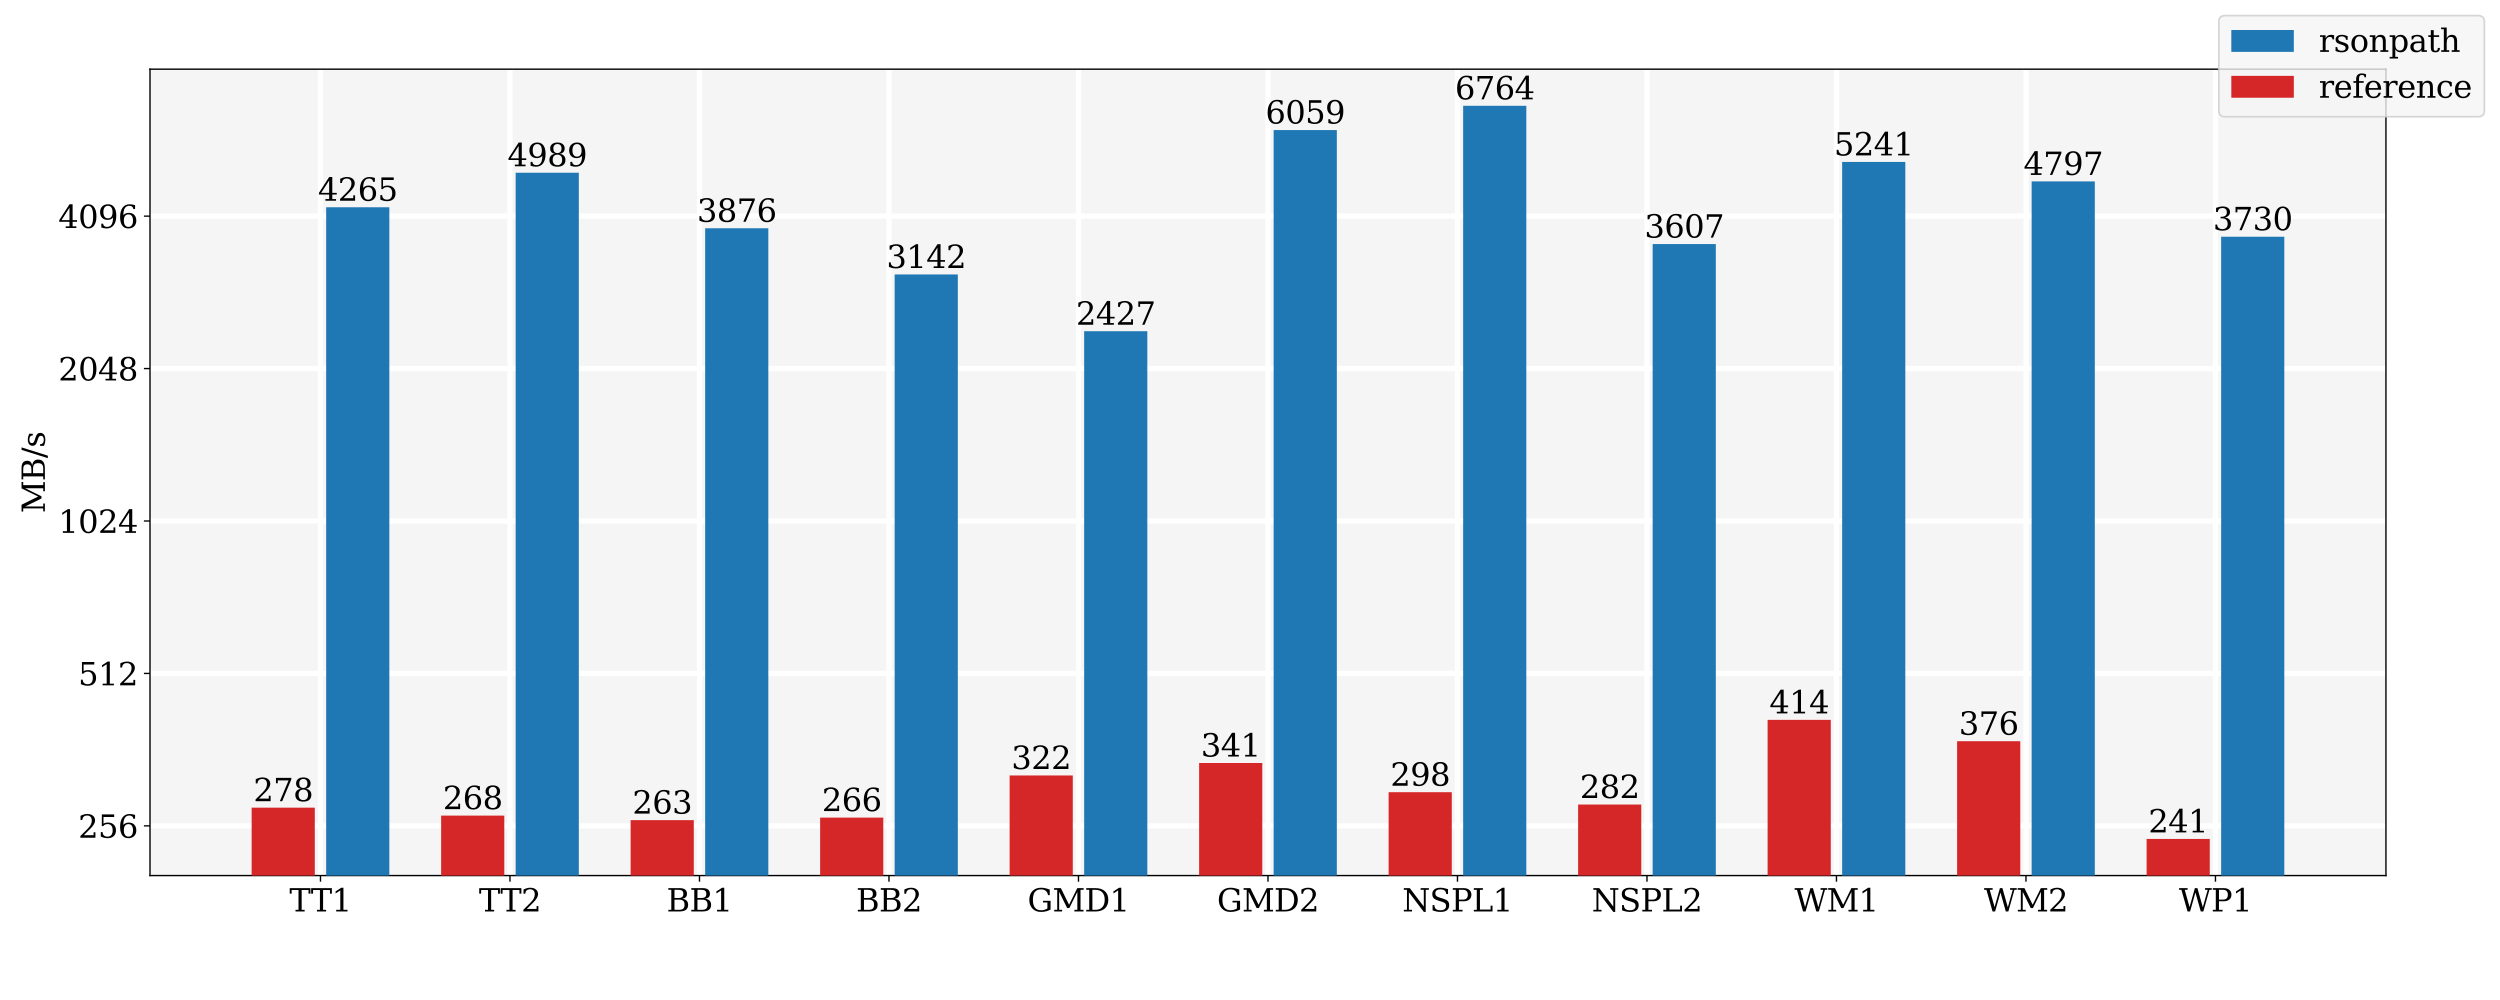 <?xml version="1.0" encoding="utf-8" standalone="no"?>
<!DOCTYPE svg PUBLIC "-//W3C//DTD SVG 1.1//EN"
  "http://www.w3.org/Graphics/SVG/1.1/DTD/svg11.dtd">
<svg xmlns:xlink="http://www.w3.org/1999/xlink" width="1440pt" height="576pt" viewBox="0 0 1440 576" xmlns="http://www.w3.org/2000/svg" version="1.1">
 <defs>
  <style type="text/css">*{stroke-linejoin: round; stroke-linecap: butt}</style>
 </defs>
 <g id="figure_1">
  <g id="patch_1">
   <path d="M 0 576 
L 1440 576 
L 1440 0 
L 0 0 
z
" style="fill: #ffffff"/>
  </g>
  <g id="axes_1">
   <g id="patch_2">
    <path d="M 86.4 504.333 
L 1374.303 504.333 
L 1374.303 39.84 
L 86.4 39.84 
z
" style="fill: #f5f5f5"/>
   </g>
   <g id="matplotlib.axis_1">
    <g id="xtick_1">
     <g id="line2d_1">
      <path d="M 184.599 504.333 
L 184.599 39.84 
" clip-path="url(#p672bb5a789)" style="fill: none; stroke: #ffffff; stroke-width: 3; stroke-linecap: square"/>
     </g>
     <g id="line2d_2">
      <defs>
       <path id="mfd7b3262eb" d="M 0 0 
L 0 3.5 
" style="stroke: #000000; stroke-width: 0.8"/>
      </defs>
      <g>
       <use xlink:href="#mfd7b3262eb" x="184.599" y="504.333" style="stroke: #000000; stroke-width: 0.8"/>
      </g>
     </g>
     <g id="text_1">
      <!-- TT1 -->
      <g transform="translate(166.698 525.011) scale(0.18 -0.18)">
       <defs>
        <path id="DejaVuSerif-54" d="M 1222 0 
L 1222 331 
L 1819 331 
L 1819 4294 
L 447 4294 
L 447 3566 
L 63 3566 
L 63 4666 
L 4206 4666 
L 4206 3566 
L 3822 3566 
L 3822 4294 
L 2450 4294 
L 2450 331 
L 3047 331 
L 3047 0 
L 1222 0 
z
" transform="scale(0.016)"/>
        <path id="DejaVuSerif-31" d="M 909 0 
L 909 331 
L 1722 331 
L 1722 4213 
L 781 3603 
L 781 4013 
L 1919 4750 
L 2350 4750 
L 2350 331 
L 3163 331 
L 3163 0 
L 909 0 
z
" transform="scale(0.016)"/>
       </defs>
       <use xlink:href="#DejaVuSerif-54"/>
       <use xlink:href="#DejaVuSerif-54" x="68.574"/>
       <use xlink:href="#DejaVuSerif-31" x="135.273"/>
      </g>
     </g>
    </g>
    <g id="xtick_2">
     <g id="line2d_3">
      <path d="M 293.75 504.333 
L 293.75 39.84 
" clip-path="url(#p672bb5a789)" style="fill: none; stroke: #ffffff; stroke-width: 3; stroke-linecap: square"/>
     </g>
     <g id="line2d_4">
      <g>
       <use xlink:href="#mfd7b3262eb" x="293.75" y="504.333" style="stroke: #000000; stroke-width: 0.8"/>
      </g>
     </g>
     <g id="text_2">
      <!-- TT2 -->
      <g transform="translate(275.848 525.011) scale(0.18 -0.18)">
       <defs>
        <path id="DejaVuSerif-32" d="M 819 3553 
L 469 3553 
L 469 4384 
Q 803 4563 1142 4656 
Q 1481 4750 1806 4750 
Q 2534 4750 2956 4397 
Q 3378 4044 3378 3438 
Q 3378 2753 2422 1800 
Q 2347 1728 2309 1691 
L 1131 513 
L 3078 513 
L 3078 1088 
L 3444 1088 
L 3444 0 
L 434 0 
L 434 341 
L 1850 1753 
Q 2319 2222 2519 2614 
Q 2719 3006 2719 3438 
Q 2719 3909 2473 4175 
Q 2228 4441 1797 4441 
Q 1350 4441 1106 4219 
Q 863 3997 819 3553 
z
" transform="scale(0.016)"/>
       </defs>
       <use xlink:href="#DejaVuSerif-54"/>
       <use xlink:href="#DejaVuSerif-54" x="68.574"/>
       <use xlink:href="#DejaVuSerif-32" x="135.273"/>
      </g>
     </g>
    </g>
    <g id="xtick_3">
     <g id="line2d_5">
      <path d="M 402.9 504.333 
L 402.9 39.84 
" clip-path="url(#p672bb5a789)" style="fill: none; stroke: #ffffff; stroke-width: 3; stroke-linecap: square"/>
     </g>
     <g id="line2d_6">
      <g>
       <use xlink:href="#mfd7b3262eb" x="402.9" y="504.333" style="stroke: #000000; stroke-width: 0.8"/>
      </g>
     </g>
     <g id="text_3">
      <!-- BB1 -->
      <g transform="translate(383.947 525.011) scale(0.18 -0.18)">
       <defs>
        <path id="DejaVuSerif-42" d="M 1581 331 
L 2516 331 
Q 3078 331 3337 575 
Q 3597 819 3597 1350 
Q 3597 1878 3339 2120 
Q 3081 2363 2516 2363 
L 1581 2363 
L 1581 331 
z
M 1581 2694 
L 2375 2694 
Q 2888 2694 3123 2891 
Q 3359 3088 3359 3513 
Q 3359 3941 3123 4136 
Q 2888 4331 2375 4331 
L 1581 4331 
L 1581 2694 
z
M 353 0 
L 353 331 
L 947 331 
L 947 4331 
L 353 4331 
L 353 4666 
L 2656 4666 
Q 3363 4666 3720 4377 
Q 4078 4088 4078 3513 
Q 4078 3097 3829 2850 
Q 3581 2603 3103 2547 
Q 3697 2472 4005 2167 
Q 4313 1863 4313 1350 
Q 4313 656 3875 328 
Q 3438 0 2509 0 
L 353 0 
z
" transform="scale(0.016)"/>
       </defs>
       <use xlink:href="#DejaVuSerif-42"/>
       <use xlink:href="#DejaVuSerif-42" x="73.486"/>
       <use xlink:href="#DejaVuSerif-31" x="146.973"/>
      </g>
     </g>
    </g>
    <g id="xtick_4">
     <g id="line2d_7">
      <path d="M 512.051 504.333 
L 512.051 39.84 
" clip-path="url(#p672bb5a789)" style="fill: none; stroke: #ffffff; stroke-width: 3; stroke-linecap: square"/>
     </g>
     <g id="line2d_8">
      <g>
       <use xlink:href="#mfd7b3262eb" x="512.051" y="504.333" style="stroke: #000000; stroke-width: 0.8"/>
      </g>
     </g>
     <g id="text_4">
      <!-- BB2 -->
      <g transform="translate(493.097 525.011) scale(0.18 -0.18)">
       <use xlink:href="#DejaVuSerif-42"/>
       <use xlink:href="#DejaVuSerif-42" x="73.486"/>
       <use xlink:href="#DejaVuSerif-32" x="146.973"/>
      </g>
     </g>
    </g>
    <g id="xtick_5">
     <g id="line2d_9">
      <path d="M 621.201 504.333 
L 621.201 39.84 
" clip-path="url(#p672bb5a789)" style="fill: none; stroke: #ffffff; stroke-width: 3; stroke-linecap: square"/>
     </g>
     <g id="line2d_10">
      <g>
       <use xlink:href="#mfd7b3262eb" x="621.201" y="504.333" style="stroke: #000000; stroke-width: 0.8"/>
      </g>
     </g>
     <g id="text_5">
      <!-- GMD1 -->
      <g transform="translate(591.854 525.011) scale(0.18 -0.18)">
       <defs>
        <path id="DejaVuSerif-47" d="M 4097 3272 
Q 3988 3856 3641 4136 
Q 3294 4416 2675 4416 
Q 1869 4416 1472 3897 
Q 1075 3378 1075 2328 
Q 1075 1300 1484 772 
Q 1894 244 2688 244 
Q 3041 244 3362 331 
Q 3684 419 3975 594 
L 3975 1797 
L 3097 1797 
L 3097 2131 
L 4609 2131 
L 4609 391 
Q 4194 150 3714 29 
Q 3234 -91 2688 -91 
Q 1631 -91 995 570 
Q 359 1231 359 2328 
Q 359 3434 996 4092 
Q 1634 4750 2713 4750 
Q 3113 4750 3539 4658 
Q 3966 4566 4447 4378 
L 4447 3272 
L 4097 3272 
z
" transform="scale(0.016)"/>
        <path id="DejaVuSerif-4d" d="M 353 0 
L 353 331 
L 947 331 
L 947 4331 
L 319 4331 
L 319 4666 
L 1678 4666 
L 3316 1344 
L 4953 4666 
L 6228 4666 
L 6228 4331 
L 5606 4331 
L 5606 331 
L 6203 331 
L 6203 0 
L 4378 0 
L 4378 331 
L 4972 331 
L 4972 3938 
L 3372 684 
L 2931 684 
L 1331 3938 
L 1331 331 
L 1925 331 
L 1925 0 
L 353 0 
z
" transform="scale(0.016)"/>
        <path id="DejaVuSerif-44" d="M 1581 331 
L 2163 331 
Q 3072 331 3558 850 
Q 4044 1369 4044 2338 
Q 4044 3306 3559 3818 
Q 3075 4331 2163 4331 
L 1581 4331 
L 1581 331 
z
M 353 0 
L 353 331 
L 947 331 
L 947 4331 
L 353 4331 
L 353 4666 
L 2209 4666 
Q 3416 4666 4089 4050 
Q 4763 3434 4763 2338 
Q 4763 1238 4088 619 
Q 3413 0 2209 0 
L 353 0 
z
" transform="scale(0.016)"/>
       </defs>
       <use xlink:href="#DejaVuSerif-47"/>
       <use xlink:href="#DejaVuSerif-4d" x="79.883"/>
       <use xlink:href="#DejaVuSerif-44" x="182.275"/>
       <use xlink:href="#DejaVuSerif-31" x="262.451"/>
      </g>
     </g>
    </g>
    <g id="xtick_6">
     <g id="line2d_11">
      <path d="M 730.352 504.333 
L 730.352 39.84 
" clip-path="url(#p672bb5a789)" style="fill: none; stroke: #ffffff; stroke-width: 3; stroke-linecap: square"/>
     </g>
     <g id="line2d_12">
      <g>
       <use xlink:href="#mfd7b3262eb" x="730.352" y="504.333" style="stroke: #000000; stroke-width: 0.8"/>
      </g>
     </g>
     <g id="text_6">
      <!-- GMD2 -->
      <g transform="translate(701.005 525.011) scale(0.18 -0.18)">
       <use xlink:href="#DejaVuSerif-47"/>
       <use xlink:href="#DejaVuSerif-4d" x="79.883"/>
       <use xlink:href="#DejaVuSerif-44" x="182.275"/>
       <use xlink:href="#DejaVuSerif-32" x="262.451"/>
      </g>
     </g>
    </g>
    <g id="xtick_7">
     <g id="line2d_13">
      <path d="M 839.502 504.333 
L 839.502 39.84 
" clip-path="url(#p672bb5a789)" style="fill: none; stroke: #ffffff; stroke-width: 3; stroke-linecap: square"/>
     </g>
     <g id="line2d_14">
      <g>
       <use xlink:href="#mfd7b3262eb" x="839.502" y="504.333" style="stroke: #000000; stroke-width: 0.8"/>
      </g>
     </g>
     <g id="text_7">
      <!-- NSPL1 -->
      <g transform="translate(807.704 525.011) scale(0.18 -0.18)">
       <defs>
        <path id="DejaVuSerif-4e" d="M 313 0 
L 313 331 
L 941 331 
L 941 4331 
L 313 4331 
L 313 4666 
L 1509 4666 
L 4306 984 
L 4306 4331 
L 3681 4331 
L 3681 4666 
L 5319 4666 
L 5319 4331 
L 4691 4331 
L 4691 -91 
L 4313 -91 
L 1325 3841 
L 1325 331 
L 1953 331 
L 1953 0 
L 313 0 
z
" transform="scale(0.016)"/>
        <path id="DejaVuSerif-53" d="M 594 225 
L 594 1288 
L 953 1284 
Q 969 753 1261 498 
Q 1553 244 2150 244 
Q 2706 244 2998 464 
Q 3291 684 3291 1106 
Q 3291 1444 3114 1625 
Q 2938 1806 2369 1978 
L 1753 2163 
Q 1084 2366 811 2669 
Q 538 2972 538 3500 
Q 538 4094 959 4422 
Q 1381 4750 2144 4750 
Q 2469 4750 2856 4679 
Q 3244 4609 3681 4475 
L 3681 3481 
L 3328 3481 
Q 3275 3975 2998 4195 
Q 2722 4416 2156 4416 
Q 1663 4416 1405 4214 
Q 1147 4013 1147 3628 
Q 1147 3294 1340 3103 
Q 1534 2913 2163 2725 
L 2741 2553 
Q 3375 2363 3645 2067 
Q 3916 1772 3916 1275 
Q 3916 597 3481 253 
Q 3047 -91 2188 -91 
Q 1803 -91 1404 -12 
Q 1006 66 594 225 
z
" transform="scale(0.016)"/>
        <path id="DejaVuSerif-50" d="M 1581 2375 
L 2406 2375 
Q 2872 2375 3115 2626 
Q 3359 2878 3359 3353 
Q 3359 3831 3115 4081 
Q 2872 4331 2406 4331 
L 1581 4331 
L 1581 2375 
z
M 353 0 
L 353 331 
L 947 331 
L 947 4331 
L 353 4331 
L 353 4666 
L 2559 4666 
Q 3259 4666 3668 4311 
Q 4078 3956 4078 3353 
Q 4078 2753 3668 2397 
Q 3259 2041 2559 2041 
L 1581 2041 
L 1581 331 
L 2303 331 
L 2303 0 
L 353 0 
z
" transform="scale(0.016)"/>
        <path id="DejaVuSerif-4c" d="M 353 0 
L 353 331 
L 947 331 
L 947 4331 
L 353 4331 
L 353 4666 
L 2175 4666 
L 2175 4331 
L 1581 4331 
L 1581 384 
L 3713 384 
L 3713 1166 
L 4097 1166 
L 4097 0 
L 353 0 
z
" transform="scale(0.016)"/>
       </defs>
       <use xlink:href="#DejaVuSerif-4e"/>
       <use xlink:href="#DejaVuSerif-53" x="87.5"/>
       <use xlink:href="#DejaVuSerif-50" x="156.006"/>
       <use xlink:href="#DejaVuSerif-4c" x="223.291"/>
       <use xlink:href="#DejaVuSerif-31" x="289.697"/>
      </g>
     </g>
    </g>
    <g id="xtick_8">
     <g id="line2d_15">
      <path d="M 948.653 504.333 
L 948.653 39.84 
" clip-path="url(#p672bb5a789)" style="fill: none; stroke: #ffffff; stroke-width: 3; stroke-linecap: square"/>
     </g>
     <g id="line2d_16">
      <g>
       <use xlink:href="#mfd7b3262eb" x="948.653" y="504.333" style="stroke: #000000; stroke-width: 0.8"/>
      </g>
     </g>
     <g id="text_8">
      <!-- NSPL2 -->
      <g transform="translate(916.855 525.011) scale(0.18 -0.18)">
       <use xlink:href="#DejaVuSerif-4e"/>
       <use xlink:href="#DejaVuSerif-53" x="87.5"/>
       <use xlink:href="#DejaVuSerif-50" x="156.006"/>
       <use xlink:href="#DejaVuSerif-4c" x="223.291"/>
       <use xlink:href="#DejaVuSerif-32" x="289.697"/>
      </g>
     </g>
    </g>
    <g id="xtick_9">
     <g id="line2d_17">
      <path d="M 1057.803 504.333 
L 1057.803 39.84 
" clip-path="url(#p672bb5a789)" style="fill: none; stroke: #ffffff; stroke-width: 3; stroke-linecap: square"/>
     </g>
     <g id="line2d_18">
      <g>
       <use xlink:href="#mfd7b3262eb" x="1057.803" y="504.333" style="stroke: #000000; stroke-width: 0.8"/>
      </g>
     </g>
     <g id="text_9">
      <!-- WM1 -->
      <g transform="translate(1033.612 525.011) scale(0.18 -0.18)">
       <defs>
        <path id="DejaVuSerif-57" d="M 4878 0 
L 4366 0 
L 3297 3794 
L 2228 0 
L 1716 0 
L 494 4331 
L 31 4331 
L 31 4666 
L 1734 4666 
L 1734 4331 
L 1153 4331 
L 2125 884 
L 3188 4666 
L 3694 4666 
L 4775 844 
L 5753 4331 
L 5216 4331 
L 5216 4666 
L 6559 4666 
L 6559 4331 
L 6100 4331 
L 4878 0 
z
" transform="scale(0.016)"/>
       </defs>
       <use xlink:href="#DejaVuSerif-57"/>
       <use xlink:href="#DejaVuSerif-4d" x="102.783"/>
       <use xlink:href="#DejaVuSerif-31" x="205.176"/>
      </g>
     </g>
    </g>
    <g id="xtick_10">
     <g id="line2d_19">
      <path d="M 1166.954 504.333 
L 1166.954 39.84 
" clip-path="url(#p672bb5a789)" style="fill: none; stroke: #ffffff; stroke-width: 3; stroke-linecap: square"/>
     </g>
     <g id="line2d_20">
      <g>
       <use xlink:href="#mfd7b3262eb" x="1166.954" y="504.333" style="stroke: #000000; stroke-width: 0.8"/>
      </g>
     </g>
     <g id="text_10">
      <!-- WM2 -->
      <g transform="translate(1142.762 525.011) scale(0.18 -0.18)">
       <use xlink:href="#DejaVuSerif-57"/>
       <use xlink:href="#DejaVuSerif-4d" x="102.783"/>
       <use xlink:href="#DejaVuSerif-32" x="205.176"/>
      </g>
     </g>
    </g>
    <g id="xtick_11">
     <g id="line2d_21">
      <path d="M 1276.104 504.333 
L 1276.104 39.84 
" clip-path="url(#p672bb5a789)" style="fill: none; stroke: #ffffff; stroke-width: 3; stroke-linecap: square"/>
     </g>
     <g id="line2d_22">
      <g>
       <use xlink:href="#mfd7b3262eb" x="1276.104" y="504.333" style="stroke: #000000; stroke-width: 0.8"/>
      </g>
     </g>
     <g id="text_11">
      <!-- WP1 -->
      <g transform="translate(1255.072 525.011) scale(0.18 -0.18)">
       <use xlink:href="#DejaVuSerif-57"/>
       <use xlink:href="#DejaVuSerif-50" x="102.783"/>
       <use xlink:href="#DejaVuSerif-31" x="170.068"/>
      </g>
     </g>
    </g>
   </g>
   <g id="matplotlib.axis_2">
    <g id="ytick_1">
     <g id="line2d_23">
      <path d="M 86.4 475.698 
L 1374.303 475.698 
" clip-path="url(#p672bb5a789)" style="fill: none; stroke: #ffffff; stroke-width: 3; stroke-linecap: square"/>
     </g>
     <g id="line2d_24">
      <defs>
       <path id="m448a135e24" d="M 0 0 
L -3.5 0 
" style="stroke: #000000; stroke-width: 0.8"/>
      </defs>
      <g>
       <use xlink:href="#m448a135e24" x="86.4" y="475.698" style="stroke: #000000; stroke-width: 0.8"/>
      </g>
     </g>
     <g id="text_12">
      <!-- 256 -->
      <g transform="translate(45.042 482.536) scale(0.18 -0.18)">
       <defs>
        <path id="DejaVuSerif-35" d="M 3219 4666 
L 3219 4153 
L 1081 4153 
L 1081 2816 
Q 1244 2928 1461 2984 
Q 1678 3041 1947 3041 
Q 2703 3041 3140 2622 
Q 3578 2203 3578 1478 
Q 3578 738 3136 323 
Q 2694 -91 1894 -91 
Q 1572 -91 1234 -12 
Q 897 66 544 225 
L 544 1131 
L 897 1131 
Q 925 688 1179 453 
Q 1434 219 1894 219 
Q 2388 219 2653 544 
Q 2919 869 2919 1478 
Q 2919 2084 2655 2407 
Q 2391 2731 1894 2731 
Q 1613 2731 1398 2631 
Q 1184 2531 1019 2322 
L 750 2322 
L 750 4666 
L 3219 4666 
z
" transform="scale(0.016)"/>
        <path id="DejaVuSerif-36" d="M 2094 219 
Q 2534 219 2771 542 
Q 3009 866 3009 1472 
Q 3009 2078 2771 2401 
Q 2534 2725 2094 2725 
Q 1647 2725 1412 2412 
Q 1178 2100 1178 1509 
Q 1178 888 1415 553 
Q 1653 219 2094 219 
z
M 1075 2569 
Q 1288 2803 1556 2918 
Q 1825 3034 2163 3034 
Q 2859 3034 3264 2615 
Q 3669 2197 3669 1472 
Q 3669 763 3233 336 
Q 2797 -91 2069 -91 
Q 1278 -91 853 498 
Q 428 1088 428 2181 
Q 428 3406 931 4078 
Q 1434 4750 2350 4750 
Q 2597 4750 2869 4703 
Q 3141 4656 3425 4563 
L 3425 3794 
L 3072 3794 
Q 3034 4109 2831 4275 
Q 2628 4441 2284 4441 
Q 1678 4441 1381 3981 
Q 1084 3522 1075 2569 
z
" transform="scale(0.016)"/>
       </defs>
       <use xlink:href="#DejaVuSerif-32"/>
       <use xlink:href="#DejaVuSerif-35" x="63.623"/>
       <use xlink:href="#DejaVuSerif-36" x="127.246"/>
      </g>
     </g>
    </g>
    <g id="ytick_2">
     <g id="line2d_25">
      <path d="M 86.4 387.897 
L 1374.303 387.897 
" clip-path="url(#p672bb5a789)" style="fill: none; stroke: #ffffff; stroke-width: 3; stroke-linecap: square"/>
     </g>
     <g id="line2d_26">
      <g>
       <use xlink:href="#m448a135e24" x="86.4" y="387.897" style="stroke: #000000; stroke-width: 0.8"/>
      </g>
     </g>
     <g id="text_13">
      <!-- 512 -->
      <g transform="translate(45.042 394.735) scale(0.18 -0.18)">
       <use xlink:href="#DejaVuSerif-35"/>
       <use xlink:href="#DejaVuSerif-31" x="63.623"/>
       <use xlink:href="#DejaVuSerif-32" x="127.246"/>
      </g>
     </g>
    </g>
    <g id="ytick_3">
     <g id="line2d_27">
      <path d="M 86.4 300.096 
L 1374.303 300.096 
" clip-path="url(#p672bb5a789)" style="fill: none; stroke: #ffffff; stroke-width: 3; stroke-linecap: square"/>
     </g>
     <g id="line2d_28">
      <g>
       <use xlink:href="#m448a135e24" x="86.4" y="300.096" style="stroke: #000000; stroke-width: 0.8"/>
      </g>
     </g>
     <g id="text_14">
      <!-- 1024 -->
      <g transform="translate(33.59 306.934) scale(0.18 -0.18)">
       <defs>
        <path id="DejaVuSerif-30" d="M 2034 219 
Q 2513 219 2750 744 
Q 2988 1269 2988 2328 
Q 2988 3391 2750 3916 
Q 2513 4441 2034 4441 
Q 1556 4441 1318 3916 
Q 1081 3391 1081 2328 
Q 1081 1269 1318 744 
Q 1556 219 2034 219 
z
M 2034 -91 
Q 1275 -91 848 546 
Q 422 1184 422 2328 
Q 422 3475 848 4112 
Q 1275 4750 2034 4750 
Q 2797 4750 3222 4112 
Q 3647 3475 3647 2328 
Q 3647 1184 3222 546 
Q 2797 -91 2034 -91 
z
" transform="scale(0.016)"/>
        <path id="DejaVuSerif-34" d="M 2234 1581 
L 2234 4063 
L 641 1581 
L 2234 1581 
z
M 3609 0 
L 1484 0 
L 1484 331 
L 2234 331 
L 2234 1247 
L 197 1247 
L 197 1588 
L 2241 4750 
L 2859 4750 
L 2859 1581 
L 3750 1581 
L 3750 1247 
L 2859 1247 
L 2859 331 
L 3609 331 
L 3609 0 
z
" transform="scale(0.016)"/>
       </defs>
       <use xlink:href="#DejaVuSerif-31"/>
       <use xlink:href="#DejaVuSerif-30" x="63.623"/>
       <use xlink:href="#DejaVuSerif-32" x="127.246"/>
       <use xlink:href="#DejaVuSerif-34" x="190.869"/>
      </g>
     </g>
    </g>
    <g id="ytick_4">
     <g id="line2d_29">
      <path d="M 86.4 212.294 
L 1374.303 212.294 
" clip-path="url(#p672bb5a789)" style="fill: none; stroke: #ffffff; stroke-width: 3; stroke-linecap: square"/>
     </g>
     <g id="line2d_30">
      <g>
       <use xlink:href="#m448a135e24" x="86.4" y="212.294" style="stroke: #000000; stroke-width: 0.8"/>
      </g>
     </g>
     <g id="text_15">
      <!-- 2048 -->
      <g transform="translate(33.59 219.133) scale(0.18 -0.18)">
       <defs>
        <path id="DejaVuSerif-38" d="M 2981 1275 
Q 2981 1775 2732 2051 
Q 2484 2328 2034 2328 
Q 1584 2328 1336 2051 
Q 1088 1775 1088 1275 
Q 1088 772 1336 495 
Q 1584 219 2034 219 
Q 2484 219 2732 495 
Q 2981 772 2981 1275 
z
M 2853 3541 
Q 2853 3966 2637 4203 
Q 2422 4441 2034 4441 
Q 1650 4441 1433 4203 
Q 1216 3966 1216 3541 
Q 1216 3113 1433 2875 
Q 1650 2638 2034 2638 
Q 2422 2638 2637 2875 
Q 2853 3113 2853 3541 
z
M 2516 2484 
Q 3047 2413 3344 2092 
Q 3641 1772 3641 1275 
Q 3641 619 3225 264 
Q 2809 -91 2034 -91 
Q 1263 -91 845 264 
Q 428 619 428 1275 
Q 428 1772 725 2092 
Q 1022 2413 1556 2484 
Q 1084 2569 832 2842 
Q 581 3116 581 3541 
Q 581 4103 968 4426 
Q 1356 4750 2034 4750 
Q 2713 4750 3100 4426 
Q 3488 4103 3488 3541 
Q 3488 3116 3236 2842 
Q 2984 2569 2516 2484 
z
" transform="scale(0.016)"/>
       </defs>
       <use xlink:href="#DejaVuSerif-32"/>
       <use xlink:href="#DejaVuSerif-30" x="63.623"/>
       <use xlink:href="#DejaVuSerif-34" x="127.246"/>
       <use xlink:href="#DejaVuSerif-38" x="190.869"/>
      </g>
     </g>
    </g>
    <g id="ytick_5">
     <g id="line2d_31">
      <path d="M 86.4 124.493 
L 1374.303 124.493 
" clip-path="url(#p672bb5a789)" style="fill: none; stroke: #ffffff; stroke-width: 3; stroke-linecap: square"/>
     </g>
     <g id="line2d_32">
      <g>
       <use xlink:href="#m448a135e24" x="86.4" y="124.493" style="stroke: #000000; stroke-width: 0.8"/>
      </g>
     </g>
     <g id="text_16">
      <!-- 4096 -->
      <g transform="translate(33.59 131.332) scale(0.18 -0.18)">
       <defs>
        <path id="DejaVuSerif-39" d="M 2994 2091 
Q 2784 1856 2512 1740 
Q 2241 1625 1900 1625 
Q 1206 1625 804 2044 
Q 403 2463 403 3188 
Q 403 3897 839 4323 
Q 1275 4750 2003 4750 
Q 2794 4750 3217 4161 
Q 3641 3572 3641 2478 
Q 3641 1253 3137 581 
Q 2634 -91 1722 -91 
Q 1475 -91 1203 -44 
Q 931 3 647 97 
L 647 872 
L 997 872 
Q 1038 556 1241 387 
Q 1444 219 1784 219 
Q 2391 219 2687 676 
Q 2984 1134 2994 2091 
z
M 1978 4441 
Q 1534 4441 1298 4117 
Q 1063 3794 1063 3188 
Q 1063 2581 1298 2256 
Q 1534 1931 1978 1931 
Q 2422 1931 2658 2245 
Q 2894 2559 2894 3150 
Q 2894 3772 2656 4106 
Q 2419 4441 1978 4441 
z
" transform="scale(0.016)"/>
       </defs>
       <use xlink:href="#DejaVuSerif-34"/>
       <use xlink:href="#DejaVuSerif-30" x="63.623"/>
       <use xlink:href="#DejaVuSerif-39" x="127.246"/>
       <use xlink:href="#DejaVuSerif-36" x="190.869"/>
      </g>
     </g>
    </g>
    <g id="text_17">
     <!-- MB/s -->
     <g transform="translate(25.847 295.565) rotate(-90) scale(0.18 -0.18)">
      <defs>
       <path id="DejaVuSerif-2f" d="M 1656 4666 
L 2156 4666 
L 500 -594 
L 0 -594 
L 1656 4666 
z
" transform="scale(0.016)"/>
       <path id="DejaVuSerif-73" d="M 359 184 
L 359 959 
L 691 959 
Q 703 588 923 403 
Q 1144 219 1575 219 
Q 1963 219 2166 364 
Q 2369 509 2369 788 
Q 2369 1006 2220 1140 
Q 2072 1275 1594 1428 
L 1178 1569 
Q 750 1706 558 1912 
Q 366 2119 366 2438 
Q 366 2894 700 3153 
Q 1034 3413 1625 3413 
Q 1888 3413 2178 3344 
Q 2469 3275 2778 3144 
L 2778 2419 
L 2447 2419 
Q 2434 2741 2221 2922 
Q 2009 3103 1644 3103 
Q 1281 3103 1095 2975 
Q 909 2847 909 2591 
Q 909 2381 1050 2254 
Q 1191 2128 1613 1997 
L 2069 1856 
Q 2541 1709 2748 1489 
Q 2956 1269 2956 922 
Q 2956 450 2595 179 
Q 2234 -91 1600 -91 
Q 1278 -91 972 -22 
Q 666 47 359 184 
z
" transform="scale(0.016)"/>
      </defs>
      <use xlink:href="#DejaVuSerif-4d"/>
      <use xlink:href="#DejaVuSerif-42" x="102.393"/>
      <use xlink:href="#DejaVuSerif-2f" x="175.879"/>
      <use xlink:href="#DejaVuSerif-73" x="209.57"/>
     </g>
    </g>
   </g>
   <g id="patch_3">
    <path d="M 86.4 504.333 
L 86.4 39.84 
" style="fill: none; stroke: #000000; stroke-width: 0.8; stroke-linejoin: miter; stroke-linecap: square"/>
   </g>
   <g id="patch_4">
    <path d="M 1374.303 504.333 
L 1374.303 39.84 
" style="fill: none; stroke: #000000; stroke-width: 0.8; stroke-linejoin: miter; stroke-linecap: square"/>
   </g>
   <g id="patch_5">
    <path d="M 86.4 504.333 
L 1374.303 504.333 
" style="fill: none; stroke: #000000; stroke-width: 0.8; stroke-linejoin: miter; stroke-linecap: square"/>
   </g>
   <g id="patch_6">
    <path d="M 86.4 39.84 
L 1374.303 39.84 
" style="fill: none; stroke: #000000; stroke-width: 0.8; stroke-linejoin: miter; stroke-linecap: square"/>
   </g>
   <g id="text_18">
    <!-- 4265 -->
    <g transform="translate(183.16 115.626) scale(0.18 -0.18)">
     <use xlink:href="#DejaVuSerif-34"/>
     <use xlink:href="#DejaVuSerif-32" x="63.623"/>
     <use xlink:href="#DejaVuSerif-36" x="127.246"/>
     <use xlink:href="#DejaVuSerif-35" x="190.869"/>
    </g>
   </g>
   <g id="text_19">
    <!-- 4989 -->
    <g transform="translate(292.311 95.765) scale(0.18 -0.18)">
     <use xlink:href="#DejaVuSerif-34"/>
     <use xlink:href="#DejaVuSerif-39" x="63.623"/>
     <use xlink:href="#DejaVuSerif-38" x="127.246"/>
     <use xlink:href="#DejaVuSerif-39" x="190.869"/>
    </g>
   </g>
   <g id="text_20">
    <!-- 3876 -->
    <g transform="translate(401.461 127.74) scale(0.18 -0.18)">
     <defs>
      <path id="DejaVuSerif-33" d="M 622 4469 
Q 988 4606 1323 4678 
Q 1659 4750 1953 4750 
Q 2638 4750 3022 4454 
Q 3406 4159 3406 3634 
Q 3406 3213 3140 2930 
Q 2875 2647 2388 2547 
Q 2963 2466 3280 2130 
Q 3597 1794 3597 1259 
Q 3597 606 3158 257 
Q 2719 -91 1894 -91 
Q 1528 -91 1179 -12 
Q 831 66 488 225 
L 488 1131 
L 838 1131 
Q 869 681 1141 450 
Q 1413 219 1906 219 
Q 2384 219 2661 495 
Q 2938 772 2938 1253 
Q 2938 1803 2653 2086 
Q 2369 2369 1819 2369 
L 1522 2369 
L 1522 2688 
L 1678 2688 
Q 2225 2688 2498 2914 
Q 2772 3141 2772 3597 
Q 2772 4006 2547 4223 
Q 2322 4441 1900 4441 
Q 1478 4441 1245 4241 
Q 1013 4041 972 3647 
L 622 3647 
L 622 4469 
z
" transform="scale(0.016)"/>
      <path id="DejaVuSerif-37" d="M 3609 4347 
L 1784 0 
L 1319 0 
L 3059 4153 
L 903 4153 
L 903 3578 
L 538 3578 
L 538 4666 
L 3609 4666 
L 3609 4347 
z
" transform="scale(0.016)"/>
     </defs>
     <use xlink:href="#DejaVuSerif-33"/>
     <use xlink:href="#DejaVuSerif-38" x="63.623"/>
     <use xlink:href="#DejaVuSerif-37" x="127.246"/>
     <use xlink:href="#DejaVuSerif-36" x="190.869"/>
    </g>
   </g>
   <g id="text_21">
    <!-- 3142 -->
    <g transform="translate(510.612 154.357) scale(0.18 -0.18)">
     <use xlink:href="#DejaVuSerif-33"/>
     <use xlink:href="#DejaVuSerif-31" x="63.623"/>
     <use xlink:href="#DejaVuSerif-34" x="127.246"/>
     <use xlink:href="#DejaVuSerif-32" x="190.869"/>
    </g>
   </g>
   <g id="text_22">
    <!-- 2427 -->
    <g transform="translate(619.762 187.028) scale(0.18 -0.18)">
     <use xlink:href="#DejaVuSerif-32"/>
     <use xlink:href="#DejaVuSerif-34" x="63.623"/>
     <use xlink:href="#DejaVuSerif-32" x="127.246"/>
     <use xlink:href="#DejaVuSerif-37" x="190.869"/>
    </g>
   </g>
   <g id="text_23">
    <!-- 6059 -->
    <g transform="translate(728.913 71.156) scale(0.18 -0.18)">
     <use xlink:href="#DejaVuSerif-36"/>
     <use xlink:href="#DejaVuSerif-30" x="63.623"/>
     <use xlink:href="#DejaVuSerif-35" x="127.246"/>
     <use xlink:href="#DejaVuSerif-39" x="190.869"/>
    </g>
   </g>
   <g id="text_24">
    <!-- 6764 -->
    <g transform="translate(838.063 57.21) scale(0.18 -0.18)">
     <use xlink:href="#DejaVuSerif-36"/>
     <use xlink:href="#DejaVuSerif-37" x="63.623"/>
     <use xlink:href="#DejaVuSerif-36" x="127.246"/>
     <use xlink:href="#DejaVuSerif-34" x="190.869"/>
    </g>
   </g>
   <g id="text_25">
    <!-- 3607 -->
    <g transform="translate(947.214 136.847) scale(0.18 -0.18)">
     <use xlink:href="#DejaVuSerif-33"/>
     <use xlink:href="#DejaVuSerif-36" x="63.623"/>
     <use xlink:href="#DejaVuSerif-30" x="127.246"/>
     <use xlink:href="#DejaVuSerif-37" x="190.869"/>
    </g>
   </g>
   <g id="text_26">
    <!-- 5241 -->
    <g transform="translate(1056.365 89.528) scale(0.18 -0.18)">
     <use xlink:href="#DejaVuSerif-35"/>
     <use xlink:href="#DejaVuSerif-32" x="63.623"/>
     <use xlink:href="#DejaVuSerif-34" x="127.246"/>
     <use xlink:href="#DejaVuSerif-31" x="190.869"/>
    </g>
   </g>
   <g id="text_27">
    <!-- 4797 -->
    <g transform="translate(1165.515 100.747) scale(0.18 -0.18)">
     <use xlink:href="#DejaVuSerif-34"/>
     <use xlink:href="#DejaVuSerif-37" x="63.623"/>
     <use xlink:href="#DejaVuSerif-39" x="127.246"/>
     <use xlink:href="#DejaVuSerif-37" x="190.869"/>
    </g>
   </g>
   <g id="text_28">
    <!-- 3730 -->
    <g transform="translate(1274.666 132.6) scale(0.18 -0.18)">
     <use xlink:href="#DejaVuSerif-33"/>
     <use xlink:href="#DejaVuSerif-37" x="63.623"/>
     <use xlink:href="#DejaVuSerif-33" x="127.246"/>
     <use xlink:href="#DejaVuSerif-30" x="190.869"/>
    </g>
   </g>
   <g id="patch_7">
    <path d="M 187.874 88979.172 
L 224.257 88979.172 
L 224.257 119.369 
L 187.874 119.369 
z
" clip-path="url(#p672bb5a789)" style="fill: #1f77b4"/>
   </g>
   <g id="patch_8">
    <path d="M 297.024 88979.172 
L 333.408 88979.172 
L 333.408 99.508 
L 297.024 99.508 
z
" clip-path="url(#p672bb5a789)" style="fill: #1f77b4"/>
   </g>
   <g id="patch_9">
    <path d="M 406.175 88979.172 
L 442.558 88979.172 
L 442.558 131.483 
L 406.175 131.483 
z
" clip-path="url(#p672bb5a789)" style="fill: #1f77b4"/>
   </g>
   <g id="patch_10">
    <path d="M 515.325 88979.172 
L 551.709 88979.172 
L 551.709 158.1 
L 515.325 158.1 
z
" clip-path="url(#p672bb5a789)" style="fill: #1f77b4"/>
   </g>
   <g id="patch_11">
    <path d="M 624.476 88979.172 
L 660.859 88979.172 
L 660.859 190.771 
L 624.476 190.771 
z
" clip-path="url(#p672bb5a789)" style="fill: #1f77b4"/>
   </g>
   <g id="patch_12">
    <path d="M 733.626 88979.172 
L 770.01 88979.172 
L 770.01 74.9 
L 733.626 74.9 
z
" clip-path="url(#p672bb5a789)" style="fill: #1f77b4"/>
   </g>
   <g id="patch_13">
    <path d="M 842.777 88979.172 
L 879.16 88979.172 
L 879.16 60.953 
L 842.777 60.953 
z
" clip-path="url(#p672bb5a789)" style="fill: #1f77b4"/>
   </g>
   <g id="patch_14">
    <path d="M 951.927 88979.172 
L 988.311 88979.172 
L 988.311 140.591 
L 951.927 140.591 
z
" clip-path="url(#p672bb5a789)" style="fill: #1f77b4"/>
   </g>
   <g id="patch_15">
    <path d="M 1061.078 88979.172 
L 1097.461 88979.172 
L 1097.461 93.271 
L 1061.078 93.271 
z
" clip-path="url(#p672bb5a789)" style="fill: #1f77b4"/>
   </g>
   <g id="patch_16">
    <path d="M 1170.228 88979.172 
L 1206.612 88979.172 
L 1206.612 104.49 
L 1170.228 104.49 
z
" clip-path="url(#p672bb5a789)" style="fill: #1f77b4"/>
   </g>
   <g id="patch_17">
    <path d="M 1279.379 88979.172 
L 1315.762 88979.172 
L 1315.762 136.343 
L 1279.379 136.343 
z
" clip-path="url(#p672bb5a789)" style="fill: #1f77b4"/>
   </g>
   <g id="patch_18">
    <path d="M 144.941 88979.172 
L 181.325 88979.172 
L 181.325 465.218 
L 144.941 465.218 
z
" clip-path="url(#p672bb5a789)" style="fill: #d62728"/>
   </g>
   <g id="patch_19">
    <path d="M 254.092 88979.172 
L 290.475 88979.172 
L 290.475 469.796 
L 254.092 469.796 
z
" clip-path="url(#p672bb5a789)" style="fill: #d62728"/>
   </g>
   <g id="patch_20">
    <path d="M 363.242 88979.172 
L 399.626 88979.172 
L 399.626 472.391 
L 363.242 472.391 
z
" clip-path="url(#p672bb5a789)" style="fill: #d62728"/>
   </g>
   <g id="patch_21">
    <path d="M 472.393 88979.172 
L 508.776 88979.172 
L 508.776 470.925 
L 472.393 470.925 
z
" clip-path="url(#p672bb5a789)" style="fill: #d62728"/>
   </g>
   <g id="patch_22">
    <path d="M 581.543 88979.172 
L 617.927 88979.172 
L 617.927 446.678 
L 581.543 446.678 
z
" clip-path="url(#p672bb5a789)" style="fill: #d62728"/>
   </g>
   <g id="patch_23">
    <path d="M 690.694 88979.172 
L 727.077 88979.172 
L 727.077 439.503 
L 690.694 439.503 
z
" clip-path="url(#p672bb5a789)" style="fill: #d62728"/>
   </g>
   <g id="patch_24">
    <path d="M 799.844 88979.172 
L 836.228 88979.172 
L 836.228 456.31 
L 799.844 456.31 
z
" clip-path="url(#p672bb5a789)" style="fill: #d62728"/>
   </g>
   <g id="patch_25">
    <path d="M 908.995 88979.172 
L 945.378 88979.172 
L 945.378 463.4 
L 908.995 463.4 
z
" clip-path="url(#p672bb5a789)" style="fill: #d62728"/>
   </g>
   <g id="patch_26">
    <path d="M 1018.145 88979.172 
L 1054.529 88979.172 
L 1054.529 414.662 
L 1018.145 414.662 
z
" clip-path="url(#p672bb5a789)" style="fill: #d62728"/>
   </g>
   <g id="patch_27">
    <path d="M 1127.296 88979.172 
L 1163.679 88979.172 
L 1163.679 426.944 
L 1127.296 426.944 
z
" clip-path="url(#p672bb5a789)" style="fill: #d62728"/>
   </g>
   <g id="patch_28">
    <path d="M 1236.446 88979.172 
L 1272.83 88979.172 
L 1272.83 483.22 
L 1236.446 483.22 
z
" clip-path="url(#p672bb5a789)" style="fill: #d62728"/>
   </g>
   <g id="text_29">
    <!-- 278 -->
    <g transform="translate(145.954 461.475) scale(0.18 -0.18)">
     <use xlink:href="#DejaVuSerif-32"/>
     <use xlink:href="#DejaVuSerif-37" x="63.623"/>
     <use xlink:href="#DejaVuSerif-38" x="127.246"/>
    </g>
   </g>
   <g id="text_30">
    <!-- 268 -->
    <g transform="translate(255.105 466.052) scale(0.18 -0.18)">
     <use xlink:href="#DejaVuSerif-32"/>
     <use xlink:href="#DejaVuSerif-36" x="63.623"/>
     <use xlink:href="#DejaVuSerif-38" x="127.246"/>
    </g>
   </g>
   <g id="text_31">
    <!-- 263 -->
    <g transform="translate(364.255 468.648) scale(0.18 -0.18)">
     <use xlink:href="#DejaVuSerif-32"/>
     <use xlink:href="#DejaVuSerif-36" x="63.623"/>
     <use xlink:href="#DejaVuSerif-33" x="127.246"/>
    </g>
   </g>
   <g id="text_32">
    <!-- 266 -->
    <g transform="translate(473.406 467.181) scale(0.18 -0.18)">
     <use xlink:href="#DejaVuSerif-32"/>
     <use xlink:href="#DejaVuSerif-36" x="63.623"/>
     <use xlink:href="#DejaVuSerif-36" x="127.246"/>
    </g>
   </g>
   <g id="text_33">
    <!-- 322 -->
    <g transform="translate(582.556 442.935) scale(0.18 -0.18)">
     <use xlink:href="#DejaVuSerif-33"/>
     <use xlink:href="#DejaVuSerif-32" x="63.623"/>
     <use xlink:href="#DejaVuSerif-32" x="127.246"/>
    </g>
   </g>
   <g id="text_34">
    <!-- 341 -->
    <g transform="translate(691.707 435.76) scale(0.18 -0.18)">
     <use xlink:href="#DejaVuSerif-33"/>
     <use xlink:href="#DejaVuSerif-34" x="63.623"/>
     <use xlink:href="#DejaVuSerif-31" x="127.246"/>
    </g>
   </g>
   <g id="text_35">
    <!-- 298 -->
    <g transform="translate(800.857 452.567) scale(0.18 -0.18)">
     <use xlink:href="#DejaVuSerif-32"/>
     <use xlink:href="#DejaVuSerif-39" x="63.623"/>
     <use xlink:href="#DejaVuSerif-38" x="127.246"/>
    </g>
   </g>
   <g id="text_36">
    <!-- 282 -->
    <g transform="translate(910.008 459.657) scale(0.18 -0.18)">
     <use xlink:href="#DejaVuSerif-32"/>
     <use xlink:href="#DejaVuSerif-38" x="63.623"/>
     <use xlink:href="#DejaVuSerif-32" x="127.246"/>
    </g>
   </g>
   <g id="text_37">
    <!-- 414 -->
    <g transform="translate(1019.158 410.919) scale(0.18 -0.18)">
     <use xlink:href="#DejaVuSerif-34"/>
     <use xlink:href="#DejaVuSerif-31" x="63.623"/>
     <use xlink:href="#DejaVuSerif-34" x="127.246"/>
    </g>
   </g>
   <g id="text_38">
    <!-- 376 -->
    <g transform="translate(1128.309 423.2) scale(0.18 -0.18)">
     <use xlink:href="#DejaVuSerif-33"/>
     <use xlink:href="#DejaVuSerif-37" x="63.623"/>
     <use xlink:href="#DejaVuSerif-36" x="127.246"/>
    </g>
   </g>
   <g id="text_39">
    <!-- 241 -->
    <g transform="translate(1237.459 479.477) scale(0.18 -0.18)">
     <use xlink:href="#DejaVuSerif-32"/>
     <use xlink:href="#DejaVuSerif-34" x="63.623"/>
     <use xlink:href="#DejaVuSerif-31" x="127.246"/>
    </g>
   </g>
  </g>
  <g id="legend_1">
   <g id="patch_29">
    <path d="M 1281.642 67.241 
L 1427.4 67.241 
Q 1431 67.241 1431 63.641 
L 1431 12.6 
Q 1431 9 1427.4 9 
L 1281.642 9 
Q 1278.042 9 1278.042 12.6 
L 1278.042 63.641 
Q 1278.042 67.241 1281.642 67.241 
z
" style="fill: #f5f5f5; opacity: 0.8; stroke: #cccccc; stroke-linejoin: miter"/>
   </g>
   <g id="patch_30">
    <path d="M 1285.242 29.877 
L 1321.242 29.877 
L 1321.242 17.277 
L 1285.242 17.277 
z
" style="fill: #1f77b4"/>
   </g>
   <g id="text_40">
    <!-- rsonpath -->
    <g transform="translate(1335.642 29.877) scale(0.18 -0.18)">
     <defs>
      <path id="DejaVuSerif-72" d="M 3059 3328 
L 3059 2497 
L 2728 2497 
Q 2713 2744 2591 2866 
Q 2469 2988 2234 2988 
Q 1809 2988 1582 2694 
Q 1356 2400 1356 1850 
L 1356 331 
L 2022 331 
L 2022 0 
L 263 0 
L 263 331 
L 781 331 
L 781 2994 
L 231 2994 
L 231 3322 
L 1356 3322 
L 1356 2731 
Q 1525 3078 1790 3245 
Q 2056 3413 2438 3413 
Q 2578 3413 2733 3391 
Q 2888 3369 3059 3328 
z
" transform="scale(0.016)"/>
      <path id="DejaVuSerif-6f" d="M 1925 219 
Q 2388 219 2623 584 
Q 2859 950 2859 1663 
Q 2859 2375 2623 2739 
Q 2388 3103 1925 3103 
Q 1463 3103 1227 2739 
Q 991 2375 991 1663 
Q 991 950 1228 584 
Q 1466 219 1925 219 
z
M 1925 -91 
Q 1200 -91 759 389 
Q 319 869 319 1663 
Q 319 2456 758 2934 
Q 1197 3413 1925 3413 
Q 2653 3413 3092 2934 
Q 3531 2456 3531 1663 
Q 3531 869 3092 389 
Q 2653 -91 1925 -91 
z
" transform="scale(0.016)"/>
      <path id="DejaVuSerif-6e" d="M 263 0 
L 263 331 
L 781 331 
L 781 2988 
L 231 2988 
L 231 3322 
L 1356 3322 
L 1356 2731 
Q 1516 3069 1770 3241 
Q 2025 3413 2363 3413 
Q 2913 3413 3172 3097 
Q 3431 2781 3431 2113 
L 3431 331 
L 3944 331 
L 3944 0 
L 2356 0 
L 2356 331 
L 2853 331 
L 2853 1931 
Q 2853 2541 2703 2767 
Q 2553 2994 2175 2994 
Q 1775 2994 1565 2701 
Q 1356 2409 1356 1850 
L 1356 331 
L 1856 331 
L 1856 0 
L 263 0 
z
" transform="scale(0.016)"/>
      <path id="DejaVuSerif-70" d="M 1313 1825 
L 1313 1497 
Q 1313 897 1542 583 
Q 1772 269 2209 269 
Q 2650 269 2876 622 
Q 3103 975 3103 1663 
Q 3103 2353 2876 2703 
Q 2650 3053 2209 3053 
Q 1772 3053 1542 2737 
Q 1313 2422 1313 1825 
z
M 738 2988 
L 184 2988 
L 184 3322 
L 1313 3322 
L 1313 2803 
Q 1481 3116 1742 3264 
Q 2003 3413 2388 3413 
Q 3000 3413 3387 2928 
Q 3775 2444 3775 1663 
Q 3775 881 3387 395 
Q 3000 -91 2388 -91 
Q 2003 -91 1742 57 
Q 1481 206 1313 519 
L 1313 -997 
L 1856 -997 
L 1856 -1331 
L 184 -1331 
L 184 -997 
L 738 -997 
L 738 2988 
z
" transform="scale(0.016)"/>
      <path id="DejaVuSerif-61" d="M 2547 1044 
L 2547 1747 
L 1806 1747 
Q 1378 1747 1168 1562 
Q 959 1378 959 997 
Q 959 650 1171 447 
Q 1384 244 1747 244 
Q 2106 244 2326 466 
Q 2547 688 2547 1044 
z
M 3122 2075 
L 3122 331 
L 3634 331 
L 3634 0 
L 2547 0 
L 2547 359 
Q 2356 128 2106 18 
Q 1856 -91 1522 -91 
Q 969 -91 644 203 
Q 319 497 319 997 
Q 319 1513 691 1797 
Q 1063 2081 1741 2081 
L 2547 2081 
L 2547 2309 
Q 2547 2688 2317 2895 
Q 2088 3103 1672 3103 
Q 1328 3103 1125 2947 
Q 922 2791 872 2484 
L 575 2484 
L 575 3156 
Q 875 3284 1158 3348 
Q 1441 3413 1709 3413 
Q 2400 3413 2761 3070 
Q 3122 2728 3122 2075 
z
" transform="scale(0.016)"/>
      <path id="DejaVuSerif-74" d="M 691 2988 
L 184 2988 
L 184 3322 
L 691 3322 
L 691 4353 
L 1269 4353 
L 1269 3322 
L 2350 3322 
L 2350 2988 
L 1269 2988 
L 1269 878 
Q 1269 456 1350 337 
Q 1431 219 1650 219 
Q 1875 219 1978 351 
Q 2081 484 2088 781 
L 2522 781 
Q 2497 328 2275 118 
Q 2053 -91 1600 -91 
Q 1103 -91 897 129 
Q 691 350 691 878 
L 691 2988 
z
" transform="scale(0.016)"/>
      <path id="DejaVuSerif-68" d="M 263 0 
L 263 331 
L 781 331 
L 781 4531 
L 231 4531 
L 231 4863 
L 1356 4863 
L 1356 2731 
Q 1516 3069 1770 3241 
Q 2025 3413 2363 3413 
Q 2913 3413 3172 3097 
Q 3431 2781 3431 2113 
L 3431 331 
L 3944 331 
L 3944 0 
L 2356 0 
L 2356 331 
L 2853 331 
L 2853 1931 
Q 2853 2541 2704 2764 
Q 2556 2988 2175 2988 
Q 1775 2988 1565 2697 
Q 1356 2406 1356 1850 
L 1356 331 
L 1856 331 
L 1856 0 
L 263 0 
z
" transform="scale(0.016)"/>
     </defs>
     <use xlink:href="#DejaVuSerif-72"/>
     <use xlink:href="#DejaVuSerif-73" x="47.803"/>
     <use xlink:href="#DejaVuSerif-6f" x="99.121"/>
     <use xlink:href="#DejaVuSerif-6e" x="159.326"/>
     <use xlink:href="#DejaVuSerif-70" x="223.73"/>
     <use xlink:href="#DejaVuSerif-61" x="287.744"/>
     <use xlink:href="#DejaVuSerif-74" x="347.363"/>
     <use xlink:href="#DejaVuSerif-68" x="387.549"/>
    </g>
   </g>
   <g id="patch_31">
    <path d="M 1285.242 56.298 
L 1321.242 56.298 
L 1321.242 43.698 
L 1285.242 43.698 
z
" style="fill: #d62728"/>
   </g>
   <g id="text_41">
    <!-- reference -->
    <g transform="translate(1335.642 56.298) scale(0.18 -0.18)">
     <defs>
      <path id="DejaVuSerif-65" d="M 3469 1600 
L 991 1600 
L 991 1575 
Q 991 903 1244 561 
Q 1497 219 1991 219 
Q 2369 219 2611 417 
Q 2853 616 2950 1006 
L 3413 1006 
Q 3275 459 2904 184 
Q 2534 -91 1931 -91 
Q 1203 -91 761 389 
Q 319 869 319 1663 
Q 319 2450 753 2931 
Q 1188 3413 1894 3413 
Q 2647 3413 3050 2948 
Q 3453 2484 3469 1600 
z
M 2791 1931 
Q 2772 2513 2545 2808 
Q 2319 3103 1894 3103 
Q 1497 3103 1269 2806 
Q 1041 2509 991 1931 
L 2791 1931 
z
" transform="scale(0.016)"/>
      <path id="DejaVuSerif-66" d="M 2753 4078 
L 2450 4078 
Q 2447 4313 2317 4434 
Q 2188 4556 1941 4556 
Q 1619 4556 1487 4379 
Q 1356 4203 1356 3750 
L 1356 3322 
L 2284 3322 
L 2284 2988 
L 1356 2988 
L 1356 331 
L 2094 331 
L 2094 0 
L 231 0 
L 231 331 
L 781 331 
L 781 2988 
L 231 2988 
L 231 3322 
L 781 3322 
L 781 3738 
Q 781 4294 1070 4578 
Q 1359 4863 1919 4863 
Q 2128 4863 2337 4825 
Q 2547 4788 2753 4709 
L 2753 4078 
z
" transform="scale(0.016)"/>
      <path id="DejaVuSerif-63" d="M 3291 997 
Q 3169 466 2822 187 
Q 2475 -91 1925 -91 
Q 1200 -91 759 389 
Q 319 869 319 1663 
Q 319 2459 759 2936 
Q 1200 3413 1925 3413 
Q 2241 3413 2553 3339 
Q 2866 3266 3181 3116 
L 3181 2266 
L 2847 2266 
Q 2781 2703 2561 2903 
Q 2341 3103 1931 3103 
Q 1466 3103 1228 2742 
Q 991 2381 991 1663 
Q 991 944 1227 581 
Q 1463 219 1931 219 
Q 2303 219 2525 412 
Q 2747 606 2828 997 
L 3291 997 
z
" transform="scale(0.016)"/>
     </defs>
     <use xlink:href="#DejaVuSerif-72"/>
     <use xlink:href="#DejaVuSerif-65" x="47.803"/>
     <use xlink:href="#DejaVuSerif-66" x="106.982"/>
     <use xlink:href="#DejaVuSerif-65" x="143.994"/>
     <use xlink:href="#DejaVuSerif-72" x="203.174"/>
     <use xlink:href="#DejaVuSerif-65" x="250.977"/>
     <use xlink:href="#DejaVuSerif-6e" x="310.156"/>
     <use xlink:href="#DejaVuSerif-63" x="374.561"/>
     <use xlink:href="#DejaVuSerif-65" x="430.566"/>
    </g>
   </g>
  </g>
 </g>
 <defs>
  <clipPath id="p672bb5a789">
   <rect x="86.4" y="39.84" width="1287.903" height="464.493"/>
  </clipPath>
 </defs>
</svg>

